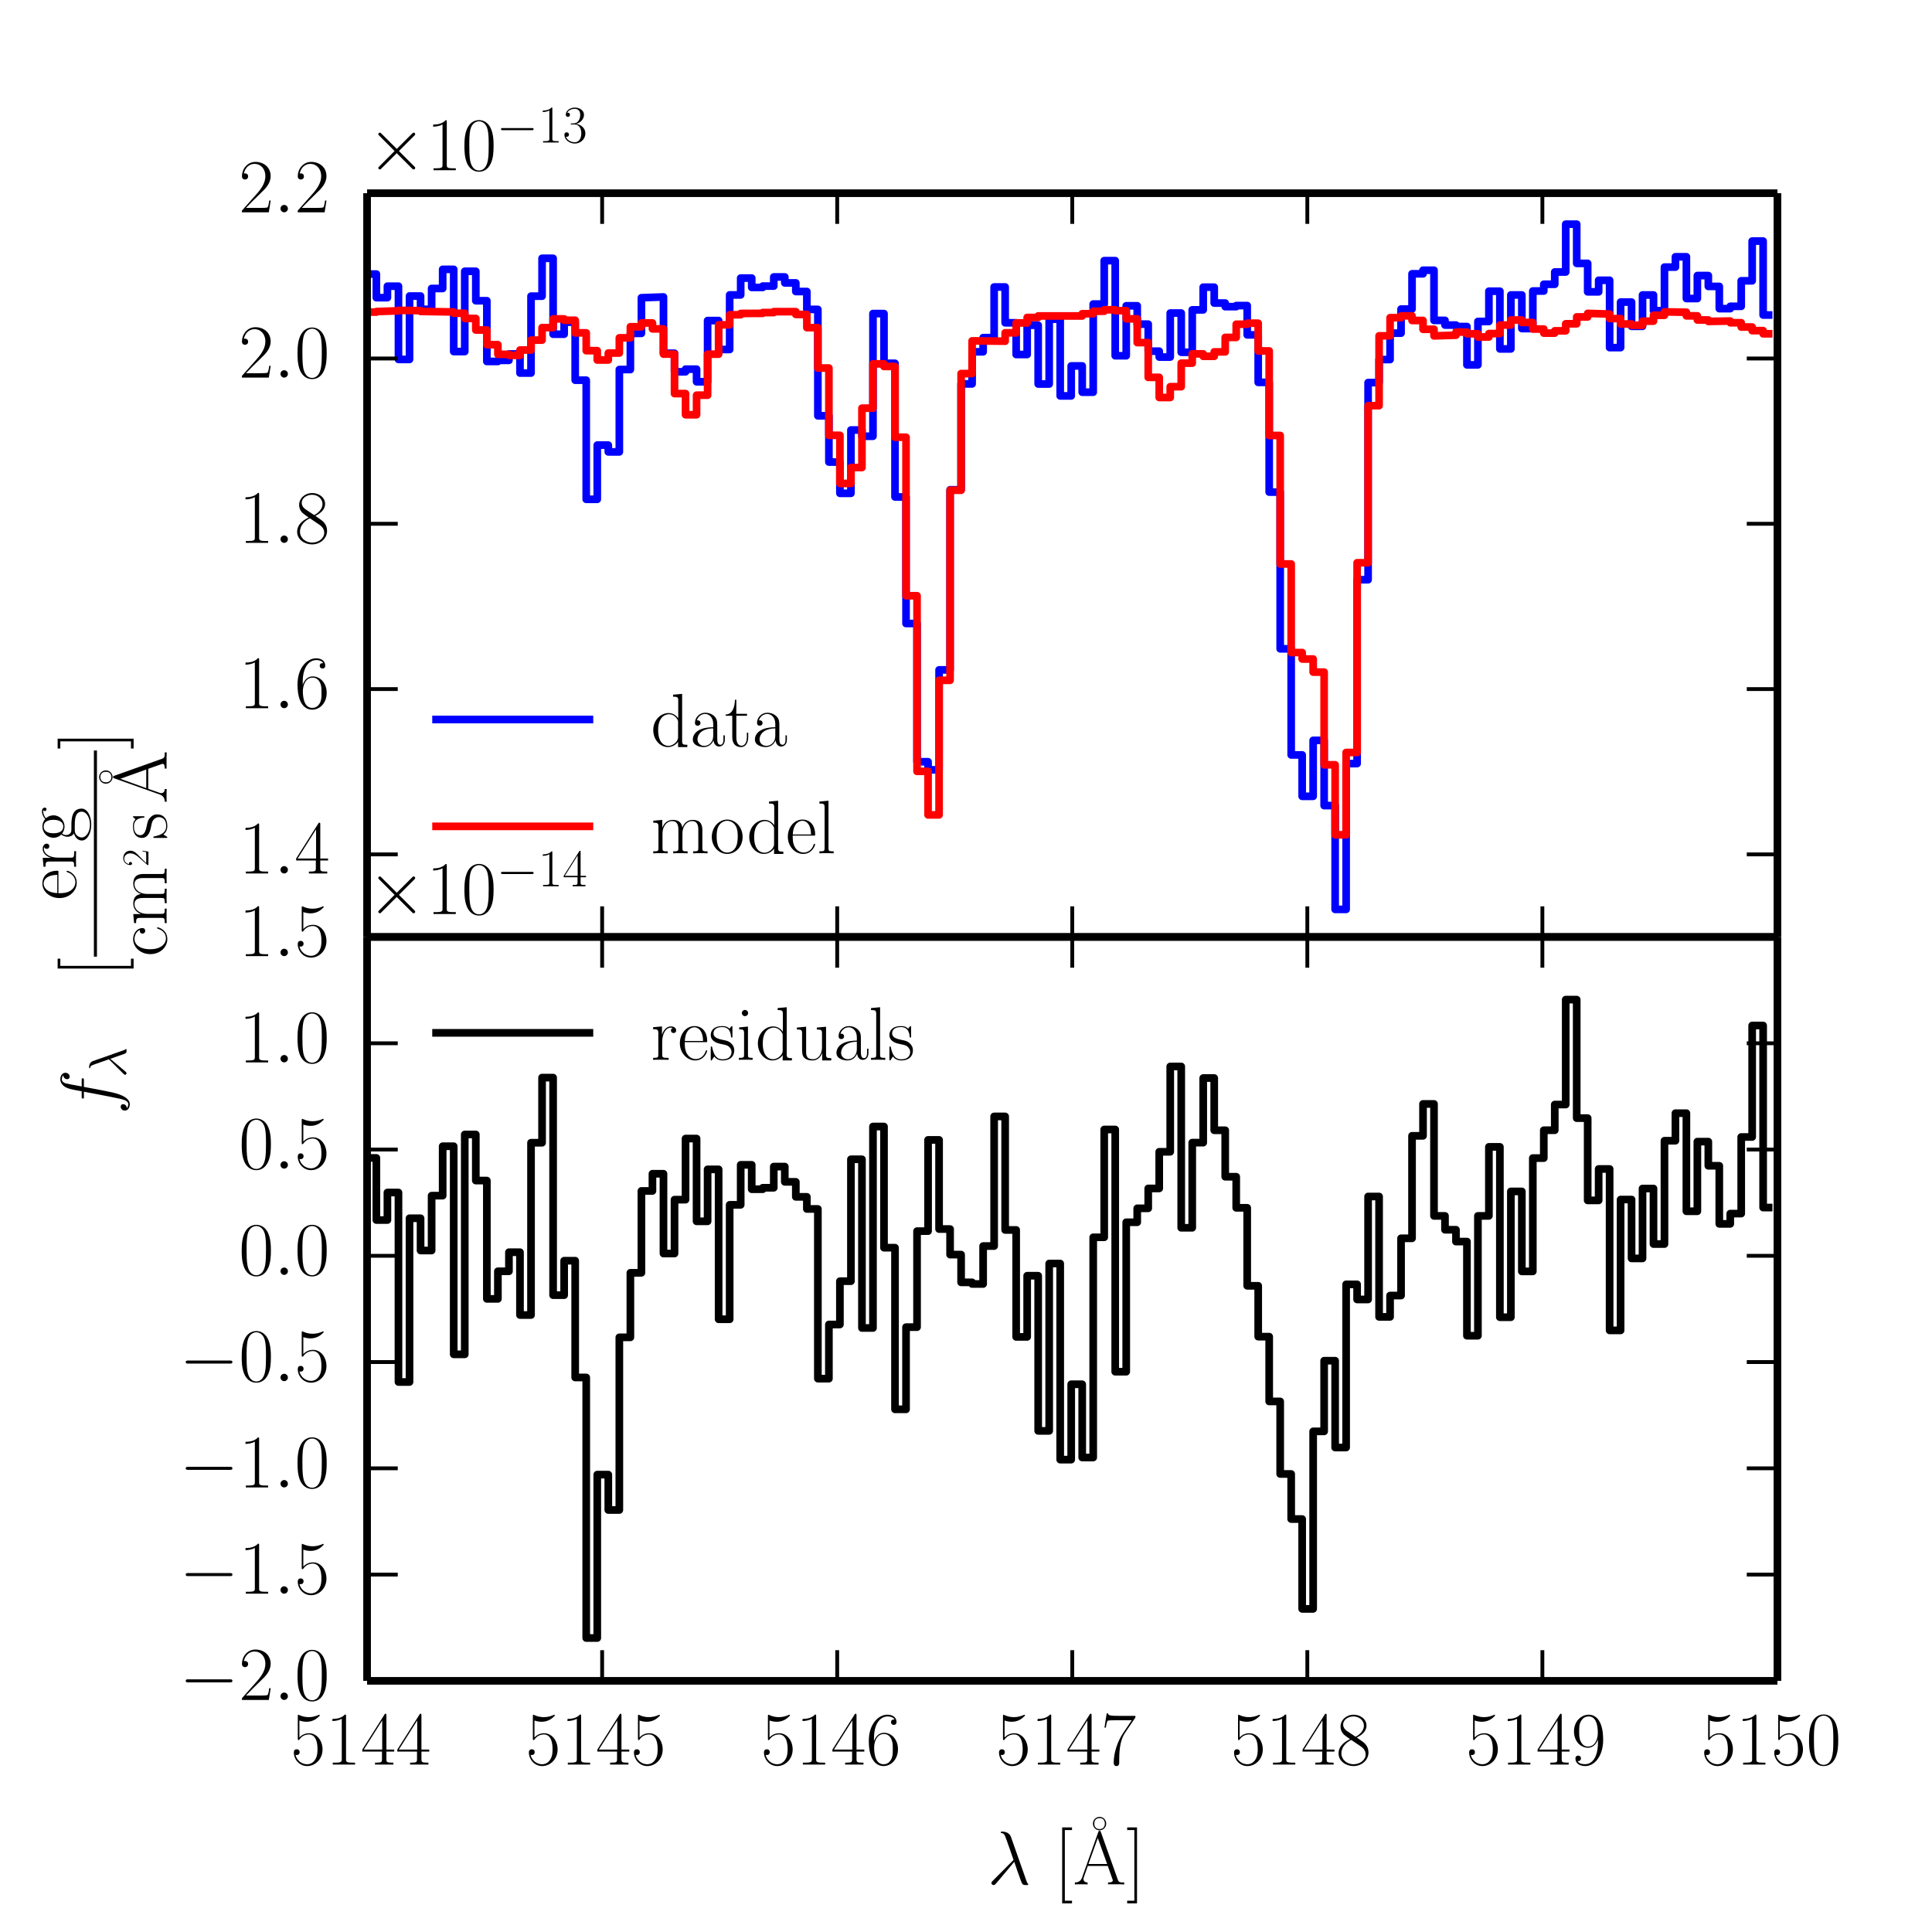 <?xml version="1.0" encoding="utf-8" standalone="no"?>
<!DOCTYPE svg PUBLIC "-//W3C//DTD SVG 1.1//EN"
  "http://www.w3.org/Graphics/SVG/1.1/DTD/svg11.dtd">
<!-- Created with matplotlib (http://matplotlib.org/) -->
<svg height="252pt" version="1.1" viewBox="0 0 252 252" width="252pt" xmlns="http://www.w3.org/2000/svg" xmlns:xlink="http://www.w3.org/1999/xlink">
 <defs>
  <style type="text/css">
*{stroke-linecap:butt;stroke-linejoin:round;}
  </style>
 </defs>
 <g id="figure_1">
  <g id="patch_1">
   <path d="
M0 252
L252 252
L252 0
L0 0
z
" style="fill:#ffffff;"/>
  </g>
  <g id="axes_1">
   <g id="patch_2">
    <path d="
M47.88 122.22
L231.84 122.22
L231.84 25.2
L47.88 25.2
z
" style="fill:#ffffff;"/>
   </g>
   <g id="line2d_1">
    <path clip-path="url(#p26eec363fc)" d="
M48.371 35.745
L49.092 35.745
L49.092 38.825
L50.533 38.825
L50.533 37.329
L51.975 37.329
L51.975 46.88
L53.416 46.88
L53.416 38.614
L54.857 38.614
L54.857 40.351
L56.298 40.351
L56.298 37.627
L57.739 37.627
L57.739 35.132
L59.18 35.132
L59.18 45.855
L60.621 45.855
L60.621 35.385
L62.062 35.385
L62.062 39.227
L63.503 39.227
L63.503 47.146
L64.943 47.146
L64.943 47.002
L66.384 47.002
L66.384 46.168
L67.824 46.168
L67.824 48.66
L69.264 48.66
L69.264 38.63
L70.705 38.63
L70.705 33.693
L72.145 33.693
L72.145 43.592
L73.585 43.592
L73.585 42.02
L75.025 42.02
L75.025 49.589
L76.465 49.589
L76.465 65.128
L77.904 65.128
L77.904 58.057
L79.344 58.057
L79.344 58.943
L80.783 58.943
L80.783 48.201
L82.223 48.201
L82.223 43.483
L83.662 43.483
L83.662 38.836
L86.541 38.733
L86.541 46.072
L87.98 46.072
L87.98 48.493
L89.419 48.493
L89.419 48.151
L90.858 48.151
L90.858 49.796
L92.296 49.796
L92.296 41.813
L93.735 41.813
L93.735 45.587
L95.174 45.587
L95.174 38.467
L96.612 38.467
L96.612 36.27
L98.05 36.27
L98.05 37.491
L99.489 37.491
L99.489 37.316
L100.927 37.316
L100.927 36.125
L102.365 36.125
L102.365 36.901
L103.803 36.901
L103.803 38.023
L105.241 38.023
L105.241 40.358
L106.679 40.358
L106.679 54.236
L108.117 54.236
L108.117 60.266
L109.554 60.266
L109.554 64.345
L110.992 64.345
L110.992 56.088
L112.429 56.088
L112.429 56.901
L113.866 56.901
L113.866 40.903
L115.304 40.903
L115.304 47.388
L116.741 47.388
L116.741 64.818
L118.178 64.818
L118.178 81.326
L119.615 81.326
L119.615 99.36
L121.052 99.36
L121.052 100.411
L122.489 100.411
L122.489 87.378
L123.925 87.378
L123.925 63.881
L125.362 63.881
L125.362 50.075
L126.798 50.075
L126.798 45.888
L128.235 45.888
L128.235 44.042
L129.671 44.042
L129.671 37.433
L131.107 37.433
L131.107 42.102
L132.543 42.102
L132.543 46.239
L133.979 46.239
L133.979 42.422
L135.415 42.422
L135.415 50.088
L136.851 50.088
L136.851 41.629
L138.287 41.629
L138.287 51.639
L139.722 51.639
L139.722 47.729
L141.158 47.729
L141.158 51.156
L142.593 51.156
L142.593 39.658
L144.029 39.658
L144.029 33.998
L145.464 33.998
L145.464 46.402
L146.899 46.402
L146.899 39.886
L148.334 39.886
L148.334 42.279
L149.769 42.279
L149.769 45.806
L151.204 45.806
L151.204 46.572
L152.639 46.572
L152.639 40.833
L154.073 40.833
L154.073 45.948
L155.508 45.948
L155.508 40.419
L156.942 40.419
L156.942 37.458
L158.377 37.458
L158.377 39.529
L159.811 39.529
L159.811 39.998
L161.245 39.998
L161.245 39.858
L162.679 39.858
L162.679 43.68
L164.113 43.68
L164.113 49.875
L165.547 49.875
L165.547 64.185
L166.981 64.185
L166.981 84.626
L168.415 84.626
L168.415 98.468
L169.848 98.468
L169.848 103.866
L171.282 103.866
L171.282 96.57
L172.715 96.57
L172.715 105.078
L174.149 105.078
L174.149 118.615
L175.582 118.615
L175.582 99.598
L177.015 99.598
L177.015 75.617
L178.448 75.617
L178.448 49.905
L179.881 49.905
L179.881 46.899
L181.314 46.899
L181.314 43.455
L182.747 43.455
L182.747 40.313
L184.179 40.313
L184.179 35.715
L185.612 35.715
L185.612 35.246
L187.044 35.246
L187.044 41.786
L188.477 41.786
L188.477 42.399
L189.909 42.399
L189.909 42.591
L191.341 42.591
L191.341 47.592
L192.773 47.592
L192.773 41.93
L194.205 41.93
L194.205 37.984
L195.637 37.984
L195.637 45.512
L197.069 45.512
L197.069 38.472
L198.501 38.472
L198.501 42.856
L199.932 42.856
L199.932 37.96
L201.364 37.96
L201.364 37.08
L202.795 37.08
L202.795 35.477
L204.226 35.477
L204.226 29.239
L205.658 29.239
L205.658 34.354
L207.089 34.354
L207.089 38.067
L208.52 38.067
L208.52 36.558
L209.951 36.558
L209.951 45.34
L211.382 45.34
L211.382 39.404
L212.812 39.404
L212.812 42.561
L214.243 42.561
L214.243 38.475
L215.674 38.475
L215.674 40.527
L217.104 40.527
L217.104 34.839
L218.534 34.839
L218.534 33.493
L219.965 33.493
L219.965 38.939
L221.395 38.939
L221.395 35.944
L222.825 35.944
L222.825 37.357
L224.255 37.357
L224.255 40.256
L225.685 40.256
L225.685 39.955
L227.115 39.955
L227.115 36.628
L228.544 36.628
L228.544 31.446
L229.974 31.446
L229.974 41.09
L230.689 41.09
L230.689 41.09" style="fill:none;stroke:#0000ff;stroke-linecap:square;"/>
   </g>
   <g id="line2d_2">
    <path clip-path="url(#p26eec363fc)" d="
M48.371 40.709
L49.092 40.709
L49.092 40.709
L49.092 40.709
L49.092 40.639
L51.975 40.539
L51.975 40.479
L54.857 40.519
L54.857 40.619
L59.18 40.69
L59.18 40.857
L60.621 40.857
L60.621 41.54
L62.062 41.54
L62.062 43.043
L63.503 43.043
L63.503 44.961
L64.943 44.961
L64.943 46.217
L66.384 46.217
L66.384 46.35
L67.824 46.35
L67.824 45.656
L69.264 45.656
L69.264 44.364
L70.705 44.364
L70.705 42.732
L72.145 42.732
L72.145 41.595
L73.585 41.595
L73.585 41.771
L75.025 41.771
L75.025 43.417
L76.465 43.417
L76.465 45.74
L77.904 45.74
L77.904 46.958
L79.344 46.958
L79.344 46.049
L80.783 46.049
L80.783 44.065
L82.223 44.065
L82.223 42.621
L83.662 42.621
L83.662 42.127
L85.102 42.127
L85.102 42.896
L86.541 42.896
L86.541 46.187
L87.98 46.187
L87.98 51.34
L89.419 51.34
L89.419 54.097
L90.858 54.097
L90.858 51.546
L92.296 51.546
L92.296 46.197
L93.735 46.197
L93.735 42.367
L95.174 42.367
L95.174 41.053
L96.612 41.053
L96.612 40.885
L99.489 40.869
L99.489 40.768
L100.927 40.768
L100.927 40.65
L103.803 40.652
L103.803 41.013
L105.241 41.013
L105.241 42.734
L106.679 42.734
L106.679 48.005
L108.117 48.005
L108.117 56.782
L109.554 56.782
L109.554 63.057
L110.992 63.057
L110.992 60.983
L112.429 60.983
L112.429 53.24
L113.866 53.24
L113.866 47.46
L115.304 47.46
L115.304 47.799
L116.741 47.799
L116.741 57.031
L118.178 57.031
L118.178 77.707
L119.615 77.707
L119.615 100.612
L121.052 100.612
L121.052 106.29
L122.489 106.29
L122.489 88.734
L123.925 88.734
L123.925 63.942
L125.362 63.942
L125.362 48.729
L126.798 48.729
L126.798 44.459
L131.107 44.503
L131.107 43.413
L132.543 43.413
L132.543 42.126
L133.979 42.126
L133.979 41.41
L135.415 41.41
L135.415 41.208
L141.158 41.212
L141.158 40.924
L142.593 40.924
L142.593 40.596
L144.029 40.596
L144.029 40.405
L145.464 40.405
L145.464 40.522
L146.899 40.522
L146.899 41.587
L148.334 41.587
L148.334 44.688
L149.769 44.688
L149.769 49.223
L151.204 49.223
L151.204 51.847
L152.639 51.847
L152.639 50.437
L154.073 50.437
L154.073 47.369
L155.508 47.369
L155.508 46.159
L156.942 46.159
L156.942 46.474
L158.377 46.474
L158.377 45.897
L159.811 45.897
L159.811 44.009
L161.245 44.009
L161.245 42.292
L162.679 42.292
L162.679 42.158
L164.113 42.158
L164.113 45.774
L165.547 45.774
L165.547 56.798
L166.981 56.798
L166.981 73.559
L168.415 73.559
L168.415 85.115
L169.848 85.115
L169.848 85.957
L171.282 85.957
L171.282 87.664
L172.715 87.664
L172.715 99.757
L174.149 99.757
L174.149 108.89
L175.582 108.89
L175.582 98.15
L177.015 98.15
L177.015 73.403
L178.448 73.403
L178.448 52.913
L179.881 52.913
L179.881 43.801
L181.314 43.801
L181.314 41.439
L182.747 41.439
L182.747 41.2
L184.179 41.2
L184.179 41.801
L185.612 41.801
L185.612 42.95
L187.044 42.95
L187.044 43.811
L189.909 43.721
L189.909 43.312
L191.341 43.312
L191.341 43.538
L192.773 43.538
L192.773 43.954
L194.205 43.954
L194.205 43.51
L195.637 43.51
L195.637 42.397
L197.069 42.397
L197.069 41.738
L198.501 41.738
L198.501 42.065
L199.932 42.065
L199.932 42.916
L201.364 42.916
L201.364 43.449
L202.795 43.449
L202.795 43.15
L204.226 43.15
L204.226 42.234
L205.658 42.234
L205.658 41.337
L207.089 41.337
L207.089 40.877
L209.951 40.962
L209.951 41.556
L211.382 41.556
L211.382 42.258
L212.812 42.258
L212.812 42.429
L214.243 42.429
L214.243 41.888
L215.674 41.888
L215.674 41.123
L217.104 41.123
L217.104 40.676
L219.965 40.727
L219.965 41.199
L221.395 41.199
L221.395 41.735
L222.825 41.735
L222.825 41.923
L225.685 41.875
L225.685 42.096
L227.115 42.096
L227.115 42.654
L228.544 42.654
L228.544 43.127
L229.974 43.127
L229.974 43.537
L230.689 43.537
L230.689 43.537" style="fill:none;stroke:#ff0000;stroke-linecap:square;"/>
   </g>
   <g id="matplotlib.axis_1">
    <g id="xtick_1">
     <g id="line2d_3">
      <defs>
       <path d="
M0 0
L0 -4" id="mc7db9fdffb" style="stroke:#000000;stroke-width:0.5;"/>
      </defs>
      <g>
       <use style="stroke:#000000;stroke-width:0.5;" x="47.88" xlink:href="#mc7db9fdffb" y="122.22"/>
      </g>
     </g>
     <g id="line2d_4">
      <defs>
       <path d="
M0 0
L0 4" id="m5a7d422ac3" style="stroke:#000000;stroke-width:0.5;"/>
      </defs>
      <g>
       <use style="stroke:#000000;stroke-width:0.5;" x="47.88" xlink:href="#m5a7d422ac3" y="25.2"/>
      </g>
     </g>
    </g>
    <g id="xtick_2">
     <g id="line2d_5">
      <g>
       <use style="stroke:#000000;stroke-width:0.5;" x="78.54" xlink:href="#mc7db9fdffb" y="122.22"/>
      </g>
     </g>
     <g id="line2d_6">
      <g>
       <use style="stroke:#000000;stroke-width:0.5;" x="78.54" xlink:href="#m5a7d422ac3" y="25.2"/>
      </g>
     </g>
    </g>
    <g id="xtick_3">
     <g id="line2d_7">
      <g>
       <use style="stroke:#000000;stroke-width:0.5;" x="109.2" xlink:href="#mc7db9fdffb" y="122.22"/>
      </g>
     </g>
     <g id="line2d_8">
      <g>
       <use style="stroke:#000000;stroke-width:0.5;" x="109.2" xlink:href="#m5a7d422ac3" y="25.2"/>
      </g>
     </g>
    </g>
    <g id="xtick_4">
     <g id="line2d_9">
      <g>
       <use style="stroke:#000000;stroke-width:0.5;" x="139.86" xlink:href="#mc7db9fdffb" y="122.22"/>
      </g>
     </g>
     <g id="line2d_10">
      <g>
       <use style="stroke:#000000;stroke-width:0.5;" x="139.86" xlink:href="#m5a7d422ac3" y="25.2"/>
      </g>
     </g>
    </g>
    <g id="xtick_5">
     <g id="line2d_11">
      <g>
       <use style="stroke:#000000;stroke-width:0.5;" x="170.52" xlink:href="#mc7db9fdffb" y="122.22"/>
      </g>
     </g>
     <g id="line2d_12">
      <g>
       <use style="stroke:#000000;stroke-width:0.5;" x="170.52" xlink:href="#m5a7d422ac3" y="25.2"/>
      </g>
     </g>
    </g>
    <g id="xtick_6">
     <g id="line2d_13">
      <g>
       <use style="stroke:#000000;stroke-width:0.5;" x="201.18" xlink:href="#mc7db9fdffb" y="122.22"/>
      </g>
     </g>
     <g id="line2d_14">
      <g>
       <use style="stroke:#000000;stroke-width:0.5;" x="201.18" xlink:href="#m5a7d422ac3" y="25.2"/>
      </g>
     </g>
    </g>
    <g id="xtick_7">
     <g id="line2d_15">
      <g>
       <use style="stroke:#000000;stroke-width:0.5;" x="231.84" xlink:href="#mc7db9fdffb" y="122.22"/>
      </g>
     </g>
     <g id="line2d_16">
      <g>
       <use style="stroke:#000000;stroke-width:0.5;" x="231.84" xlink:href="#m5a7d422ac3" y="25.2"/>
      </g>
     </g>
    </g>
   </g>
   <g id="matplotlib.axis_2">
    <g id="ytick_1">
     <g id="line2d_17">
      <defs>
       <path d="
M0 0
L4 0" id="md7965d1ba0" style="stroke:#000000;stroke-width:0.5;"/>
      </defs>
      <g>
       <use style="stroke:#000000;stroke-width:0.5;" x="47.88" xlink:href="#md7965d1ba0" y="111.44"/>
      </g>
     </g>
     <g id="line2d_18">
      <defs>
       <path d="
M0 0
L-4 0" id="md9a1c1a7cd" style="stroke:#000000;stroke-width:0.5;"/>
      </defs>
      <g>
       <use style="stroke:#000000;stroke-width:0.5;" x="231.84" xlink:href="#md9a1c1a7cd" y="111.44"/>
      </g>
     </g>
     <g id="text_1">
      <!-- $1.4$ -->
      <defs>
       <path d="
M33.594 64.328
C33.594 66.406 33.5 66.5 31.703 66.5
L2 19.594
L2 17
L27.797 17
L27.797 7.141
C27.797 3.5 27.594 2.5 20.594 2.5
L18.703 2.5
L18.703 0
C21.906 0 27.297 0 30.703 0
C34.094 0 39.5 0 42.703 0
L42.703 2.5
L40.797 2.5
C33.797 2.5 33.594 3.5 33.594 7.141
L33.594 17
L43.797 17
L43.797 19.594
L33.594 19.594
z

M28.094 57.766
L28.094 19.594
L4 19.594
z
" id="CMR17-52"/>
       <path d="
M18.406 4.797
C18.406 7.688 16 9.672 13.594 9.672
C10.703 9.672 8.703 7.281 8.703 4.891
C8.703 2 11.094 0 13.5 0
C16.406 0 18.406 2.391 18.406 4.797" id="CMMI12-58"/>
       <path d="
M26.594 63.312
C26.594 65.406 26.5 65.5 25.094 65.5
C21.203 61.188 15.297 59.797 9.703 59.797
C9.406 59.797 8.906 59.797 8.797 59.609
C8.703 59.391 8.703 59.172 8.703 57
C11.797 57 17 57.594 21 59.984
L21 7.203
C21 3.688 20.797 2.5 12.203 2.5
L9.203 2.5
L9.203 0
C14 0 19 0 23.797 0
C28.594 0 33.594 0 38.406 0
L38.406 2.5
L35.406 2.5
C26.797 2.5 26.594 3.594 26.594 7.156
z
" id="CMR17-49"/>
      </defs>
      <g transform="translate(31.15 113.931)scale(0.1 -0.1)">
       <use transform="scale(0.996)" xlink:href="#CMR17-49"/>
       <use transform="translate(45.69 0.0)scale(0.996)" xlink:href="#CMMI12-58"/>
       <use transform="translate(72.788 0.0)scale(0.996)" xlink:href="#CMR17-52"/>
      </g>
     </g>
    </g>
    <g id="ytick_2">
     <g id="line2d_19">
      <g>
       <use style="stroke:#000000;stroke-width:0.5;" x="47.88" xlink:href="#md7965d1ba0" y="89.88"/>
      </g>
     </g>
     <g id="line2d_20">
      <g>
       <use style="stroke:#000000;stroke-width:0.5;" x="231.84" xlink:href="#md9a1c1a7cd" y="89.88"/>
      </g>
     </g>
     <g id="text_2">
      <!-- $1.6$ -->
      <defs>
       <path d="
M10.594 34
C10.594 57.656 21.797 63 28.297 63
C30.406 63 35.5 62.641 37.5 59
C35.906 59 32.906 59 32.906 55.516
C32.906 52.828 35.094 51.922 36.5 51.922
C37.406 51.922 40.094 52.312 40.094 55.625
C40.094 61.781 35.094 65.297 28.203 65.297
C16.297 65.297 3.797 52.969 3.797 31
C3.797 3.953 15.094 -2 23.094 -2
C32.797 -2 42 6.672 42 20.047
C42 32.516 33.906 41.594 23.703 41.594
C17.594 41.594 13.094 37.609 10.594 30.625
z

M23.094 0.391
C10.797 0.391 10.797 18.75 10.797 22.438
C10.797 29.625 14.203 40 23.5 40
C25.203 40 30.094 40 33.406 33.125
C35.203 29.219 35.203 25.141 35.203 20.141
C35.203 14.75 35.203 10.781 33.094 6.781
C30.906 2.672 27.703 0.391 23.094 0.391" id="CMR17-54"/>
      </defs>
      <g transform="translate(31.15 92.371)scale(0.1 -0.1)">
       <use transform="scale(0.996)" xlink:href="#CMR17-49"/>
       <use transform="translate(45.69 0.0)scale(0.996)" xlink:href="#CMMI12-58"/>
       <use transform="translate(72.788 0.0)scale(0.996)" xlink:href="#CMR17-54"/>
      </g>
     </g>
    </g>
    <g id="ytick_3">
     <g id="line2d_21">
      <g>
       <use style="stroke:#000000;stroke-width:0.5;" x="47.88" xlink:href="#md7965d1ba0" y="68.32"/>
      </g>
     </g>
     <g id="line2d_22">
      <g>
       <use style="stroke:#000000;stroke-width:0.5;" x="231.84" xlink:href="#md9a1c1a7cd" y="68.32"/>
      </g>
     </g>
     <g id="text_3">
      <!-- $1.8$ -->
      <defs>
       <path d="
M27.203 35.375
C33.5 38.562 39.906 43.328 39.906 50.984
C39.906 60.031 31.094 65.297 23 65.297
C13.906 65.297 5.906 58.734 5.906 49.688
C5.906 47.203 6.5 42.922 10.406 39.141
C11.406 38.156 15.594 35.172 18.297 33.281
C13.797 30.984 3.297 25.531 3.297 14.594
C3.297 4.359 13.094 -2 22.797 -2
C33.5 -2 42.5 5.656 42.5 15.797
C42.5 24.844 36.406 29.031 32.406 31.703
z

M14.094 44.125
C13.297 44.625 9.297 47.703 9.297 52.375
C9.297 58.438 15.594 63 22.797 63
C30.703 63 36.5 57.453 36.5 50.984
C36.5 41.734 26.094 36.469 25.594 36.469
C25.5 36.469 25.406 36.469 24.594 37.078
z

M32.5 23.734
C34 22.641 38.797 19.375 38.797 13.297
C38.797 5.953 31.406 0.391 23 0.391
C13.906 0.391 7 6.844 7 14.688
C7 22.547 13.094 29.094 20 32.188
z
" id="CMR17-56"/>
      </defs>
      <g transform="translate(31.15 70.811)scale(0.1 -0.1)">
       <use transform="scale(0.996)" xlink:href="#CMR17-49"/>
       <use transform="translate(45.69 0.0)scale(0.996)" xlink:href="#CMMI12-58"/>
       <use transform="translate(72.788 0.0)scale(0.996)" xlink:href="#CMR17-56"/>
      </g>
     </g>
    </g>
    <g id="ytick_4">
     <g id="line2d_23">
      <g>
       <use style="stroke:#000000;stroke-width:0.5;" x="47.88" xlink:href="#md7965d1ba0" y="46.76"/>
      </g>
     </g>
     <g id="line2d_24">
      <g>
       <use style="stroke:#000000;stroke-width:0.5;" x="231.84" xlink:href="#md9a1c1a7cd" y="46.76"/>
      </g>
     </g>
     <g id="text_4">
      <!-- $2.0$ -->
      <defs>
       <path d="
M42 31.641
C42 37.75 41.906 48.125 37.703 56.109
C34 63.109 28.094 65.594 22.906 65.594
C18.094 65.594 12 63.406 8.203 56.203
C4.203 48.719 3.797 39.438 3.797 31.641
C3.797 25.953 3.906 17.281 7 9.672
C11.297 -0.609 19 -2 22.906 -2
C27.5 -2 34.5 -0.109 38.594 9.375
C41.594 16.281 42 24.359 42 31.641
M22.906 -0.406
C16.5 -0.406 12.703 5.078 11.297 12.688
C10.203 18.562 10.203 27.156 10.203 32.75
C10.203 40.438 10.203 46.828 11.5 52.922
C13.406 61.391 19 64 22.906 64
C27 64 32.297 61.297 34.203 53.125
C35.5 47.438 35.594 40.734 35.594 32.75
C35.594 26.25 35.594 18.266 34.406 12.375
C32.297 1.484 26.406 -0.406 22.906 -0.406" id="CMR17-48"/>
       <path d="
M41.703 15.453
L39.906 15.453
C38.906 8.375 38.094 7.172 37.703 6.562
C37.203 5.766 30 5.766 28.594 5.766
L9.406 5.766
C13 9.672 20 16.75 28.5 24.953
C34.594 30.734 41.703 37.531 41.703 47.422
C41.703 59.219 32.297 66 21.797 66
C10.797 66 4.094 56.312 4.094 47.344
C4.094 43.438 7 42.938 8.203 42.938
C9.203 42.938 12.203 43.547 12.203 47.031
C12.203 50.109 9.594 51 8.203 51
C7.594 51 7 50.906 6.594 50.703
C8.5 59.219 14.297 63.406 20.406 63.406
C29.094 63.406 34.797 56.516 34.797 47.422
C34.797 38.734 29.703 31.25 24 24.75
L4.094 2.281
L4.094 0
L39.297 0
z
" id="CMR17-50"/>
      </defs>
      <g transform="translate(31.15 49.251)scale(0.1 -0.1)">
       <use transform="scale(0.996)" xlink:href="#CMR17-50"/>
       <use transform="translate(45.69 0.0)scale(0.996)" xlink:href="#CMMI12-58"/>
       <use transform="translate(72.788 0.0)scale(0.996)" xlink:href="#CMR17-48"/>
      </g>
     </g>
    </g>
    <g id="ytick_5">
     <g id="line2d_25">
      <g>
       <use style="stroke:#000000;stroke-width:0.5;" x="47.88" xlink:href="#md7965d1ba0" y="25.2"/>
      </g>
     </g>
     <g id="line2d_26">
      <g>
       <use style="stroke:#000000;stroke-width:0.5;" x="231.84" xlink:href="#md9a1c1a7cd" y="25.2"/>
      </g>
     </g>
     <g id="text_5">
      <!-- $2.2$ -->
      <g transform="translate(31.15 27.691)scale(0.1 -0.1)">
       <use transform="scale(0.996)" xlink:href="#CMR17-50"/>
       <use transform="translate(45.69 0.0)scale(0.996)" xlink:href="#CMMI12-58"/>
       <use transform="translate(72.788 0.0)scale(0.996)" xlink:href="#CMR17-50"/>
      </g>
     </g>
    </g>
    <g id="text_6">
     <!-- $\times10^{-13}$ -->
     <defs>
      <path d="
M22.094 33.703
C31 33.703 34.906 25.969 34.906 17.031
C34.906 5 28.5 0.391 22.703 0.391
C17.406 0.391 8.797 3.031 6.094 10.828
C6.594 10.625 7.094 10.625 7.594 10.625
C10 10.625 11.797 12.219 11.797 14.812
C11.797 17.703 9.594 19 7.594 19
C5.906 19 3.297 18.203 3.297 14.469
C3.297 5.234 12.297 -2 22.906 -2
C34 -2 42.5 6.719 42.5 16.953
C42.5 26.672 34.5 33.688 25 34.797
C32.594 36.375 39.906 43.062 39.906 52.016
C39.906 59.688 32 65.297 23 65.297
C13.906 65.297 5.906 59.828 5.906 52.016
C5.906 48.594 8.5 48 9.797 48
C11.906 48 13.703 49.297 13.703 51.891
C13.703 54.469 11.906 55.766 9.797 55.766
C9.406 55.766 8.906 55.766 8.5 55.562
C11.406 61.859 19.297 63 22.797 63
C26.297 63 32.906 61.328 32.906 51.875
C32.906 49.109 32.5 44.188 29.094 39.844
C26.094 36 22.703 36 19.406 35.594
C18.906 35.594 16.594 35.594 16.203 35.594
C15.5 35.484 15.094 35.391 15.094 34.594
C15.094 33.812 15.203 33.703 17.203 33.703
z
" id="CMR17-51"/>
      <path d="
M65.906 23
C67.594 23 69.406 23 69.406 25
C69.406 27 67.594 27 65.906 27
L11.797 27
C10.094 27 8.297 27 8.297 25
C8.297 23 10.094 23 11.797 23
z
" id="CMSY10-0"/>
      <path d="
M38.906 27.891
L18.906 47.797
C17.703 49 17.5 49.188 16.703 49.188
C15.703 49.188 14.703 48.297 14.703 47.188
C14.703 46.5 14.906 46.297 16 45.188
L36 25.094
L16 5
C14.906 3.891 14.703 3.688 14.703 3
C14.703 1.891 15.703 1 16.703 1
C17.5 1 17.703 1.188 18.906 2.391
L38.797 22.297
L59.5 1.594
C59.703 1.5 60.406 1 61 1
C62.203 1 63 1.891 63 3
C63 3.188 63 3.594 62.703 4.094
C62.594 4.297 46.703 20 41.703 25.094
L60 43.391
C60.5 44 62 45.297 62.5 45.891
C62.594 46.094 63 46.5 63 47.188
C63 48.297 62.203 49.188 61 49.188
C60.203 49.188 59.797 48.797 58.703 47.688
z
" id="CMSY10-2"/>
     </defs>
     <g transform="translate(47.88 22.2)scale(0.1 -0.1)">
      <use transform="scale(0.996)" xlink:href="#CMSY10-2"/>
      <use transform="translate(77.487 0.0)scale(0.996)" xlink:href="#CMR17-49"/>
      <use transform="translate(123.178 0.0)scale(0.996)" xlink:href="#CMR17-48"/>
      <use transform="translate(168.868 36.154)scale(0.697)" xlink:href="#CMSY10-0"/>
      <use transform="translate(223.109 36.154)scale(0.697)" xlink:href="#CMR17-49"/>
      <use transform="translate(255.093 36.154)scale(0.697)" xlink:href="#CMR17-51"/>
     </g>
    </g>
   </g>
   <g id="patch_3">
    <path d="
M47.88 25.2
L231.84 25.2" style="fill:none;stroke:#000000;"/>
   </g>
   <g id="patch_4">
    <path d="
M231.84 122.22
L231.84 25.2" style="fill:none;stroke:#000000;"/>
   </g>
   <g id="patch_5">
    <path d="
M47.88 122.22
L47.88 25.2" style="fill:none;stroke:#000000;"/>
   </g>
   <g id="patch_6">
    <path d="
M47.88 122.22
L231.84 122.22" style="fill:none;stroke:#000000;"/>
   </g>
   <g id="legend_1">
    <g id="line2d_27">
     <path d="
M56.88 93.846
L76.88 93.846" style="fill:none;stroke:#0000ff;stroke-linecap:square;"/>
    </g>
    <g id="line2d_28"/>
    <g id="text_7">
     <!-- data -->
     <defs>
      <path d="
M36 25.828
C36 32.375 36 35.844 31.797 39.734
C28.094 43 23.797 44 20.406 44
C12.5 44 6.797 37.609 6.797 30.797
C6.797 27 9.797 27 10.406 27
C11.703 27 14 27.781 14 30.531
C14 33 12.094 34.078 10.406 34.078
C10 34.078 9.5 33.969 9.203 33.875
C11.297 40.5 16.703 42.406 20.203 42.406
C25.203 42.406 30.703 37.953 30.703 29.453
L30.703 25
C24.797 25 17.703 24.203 12.094 21.203
C5.797 17.703 4 12.703 4 8.906
C4 1.203 13 -1 18.297 -1
C23.797 -1 28.906 2.172 31.094 7.984
C31.297 3.641 34.094 -0.281 38.5 -0.281
C40.594 -0.281 45.906 1.094 45.906 8.859
L45.906 14.375
L44.094 14.375
L44.094 8.781
C44.094 2.781 41.406 2 40.094 2
C36 2 36 7.156 36 11.531
z

M30.703 13.594
C30.703 4.953 24.5 0.594 19 0.594
C14 0.594 10.094 4.297 10.094 8.906
C10.094 11.891 11.406 17.188 17.203 20.391
C22 23.094 27.5 23.5 30.703 23.5
z
" id="CMR17-97"/>
      <path d="
M15.094 40
L29.094 40
L29.094 42.578
L15.094 42.578
L15.094 61
L13.297 61
C13.094 50.703 9.594 41.688 1.094 41.688
L1.094 40
L9.797 40
L9.797 12.047
C9.797 10.156 9.797 -1 21.406 -1
C27.297 -1 30.703 4.781 30.703 12.141
L30.703 17.812
L28.906 17.812
L28.906 12.234
C28.906 5.375 26.203 0.797 22 0.797
C19.094 0.797 15.094 2.781 15.094 11.844
z
" id="CMR17-116"/>
      <path d="
M29.203 67.594
L29.203 65
C35.094 65 36 64.406 36 59.688
L36 36.641
C35.594 37.141 31.5 43.594 23.406 43.594
C13.203 43.594 3.297 34.5 3.297 21.312
C3.297 8.203 12.594 -1 22.406 -1
C30.906 -1 35.297 5.266 35.797 5.938
L35.797 -0.984
L47.906 -0.984
L47.906 2
C42 2 41.094 2.594 41.094 7.391
L41.094 68.688
z

M35.797 11.797
C35.797 8.797 34 6.094 31.703 4.094
C28.297 1.094 24.906 0.594 23 0.594
C20.094 0.594 9.703 2.094 9.703 21.188
C9.703 40.812 21.297 42 23.906 42
C28.5 42 32.203 39.406 34.5 35.797
C35.797 33.703 35.797 33.406 35.797 31.609
z
" id="CMR17-100"/>
     </defs>
     <g transform="translate(84.88 97.346)scale(0.1 -0.1)">
      <use transform="scale(0.996)" xlink:href="#CMR17-100"/>
      <use transform="translate(50.895 0.0)scale(0.996)" xlink:href="#CMR17-97"/>
      <use transform="translate(96.586 0.0)scale(0.996)" xlink:href="#CMR17-116"/>
      <use transform="translate(131.867 0.0)scale(0.996)" xlink:href="#CMR17-97"/>
     </g>
    </g>
    <g id="line2d_29">
     <path d="
M56.88 107.783
L76.88 107.783" style="fill:none;stroke:#ff0000;stroke-linecap:square;"/>
    </g>
    <g id="line2d_30"/>
    <g id="text_8">
     <!-- model -->
     <defs>
      <path d="
M67.594 30.203
C67.594 35.188 66.703 43.594 54.797 43.594
C48 43.594 43.297 39 41.5 33.594
L41.406 33.594
C40.203 41.797 34.297 43.594 28.703 43.594
C20.797 43.594 16.703 37.562 15.203 33.594
L15.094 33.594
L15.094 43.594
L3.297 42.5
L3.297 39.906
C9.203 39.906 10.094 39.297 10.094 34.5
L10.094 6.688
C10.094 2.875 9.703 2.391 3.297 2.391
L3.297 -0.203
C5.703 0 10.094 0 12.703 0
C15.297 0 19.797 0 22.203 -0.203
L22.203 2.391
C15.797 2.391 15.406 2.781 15.406 6.688
L15.406 25.906
C15.406 35.109 21 42 28 42
C35.406 42 36.203 35.406 36.203 30.594
L36.203 6.688
C36.203 2.875 35.797 2.391 29.406 2.391
L29.406 -0.203
C31.797 0 36.203 0 38.797 0
C41.406 0 45.906 0 48.297 -0.203
L48.297 2.391
C41.906 2.391 41.5 2.781 41.5 6.688
L41.5 25.906
C41.5 35.109 47.094 42 54.094 42
C61.5 42 62.297 35.406 62.297 30.594
L62.297 6.688
C62.297 2.875 61.906 2.391 55.5 2.391
L55.5 -0.203
C57.906 0 62.297 0 64.906 0
C67.5 0 72 0 74.406 -0.203
L74.406 2.391
C68 2.391 67.594 2.781 67.594 6.688
z
" id="CMR17-109"/>
      <path d="
M38.094 23
C38.5 23.406 38.5 23.609 38.5 24.625
C38.5 34.969 33.094 44 21.703 44
C11.094 44 2.703 33.891 2.703 21.609
C2.703 8.609 12.203 -1 22.797 -1
C34 -1 38.406 9.469 38.406 11.547
C38.406 12.25 37.797 12.25 37.594 12.25
C36.906 12.25 36.797 12.047 36.406 10.875
C34.203 4.141 28.703 0.797 23.5 0.797
C19.203 0.797 14.906 3.172 12.203 7.5
C9.094 12.547 9.094 18.375 9.094 23
z

M9.203 24.5
C9.906 39.141 17.594 42.406 21.594 42.406
C28.406 42.406 33 35.891 33.094 24.5
z
" id="CMR17-101"/>
      <path d="
M15.297 68.688
L3.406 67.594
L3.406 65
C9.297 65 10.203 64.406 10.203 59.641
L10.203 6.656
C10.203 2.875 9.797 2.391 3.406 2.391
L3.406 -0.203
C5.797 0 10.203 0 12.703 0
C15.297 0 19.703 0 22.094 -0.203
L22.094 2.391
C15.703 2.391 15.297 2.781 15.297 6.656
z
" id="CMR17-108"/>
      <path d="
M43.094 21.188
C43.094 34 33.797 44 22.906 44
C12 44 2.703 34 2.703 21.188
C2.703 8.609 12 -1 22.906 -1
C33.797 -1 43.094 8.609 43.094 21.188
M22.906 0.797
C18.203 0.797 14.203 3.594 11.906 7.5
C9.406 11.984 9.094 17.594 9.094 22
C9.094 26.203 9.297 31.406 11.906 35.906
C13.906 39.203 17.797 42.406 22.906 42.406
C27.406 42.406 31.203 39.906 33.594 36.406
C36.703 31.703 36.703 25.109 36.703 22
C36.703 18.094 36.5 12.109 33.797 7.297
C31 2.703 26.703 0.797 22.906 0.797" id="CMR17-111"/>
     </defs>
     <g transform="translate(84.88 111.283)scale(0.1 -0.1)">
      <use transform="scale(0.996)" xlink:href="#CMR17-109"/>
      <use transform="translate(76.92 0.0)scale(0.996)" xlink:href="#CMR17-111"/>
      <use transform="translate(125.213 0.0)scale(0.996)" xlink:href="#CMR17-100"/>
      <use transform="translate(176.108 0.0)scale(0.996)" xlink:href="#CMR17-101"/>
      <use transform="translate(216.594 0.0)scale(0.996)" xlink:href="#CMR17-108"/>
     </g>
    </g>
   </g>
  </g>
  <g id="axes_2">
   <g id="patch_7">
    <path d="
M47.88 219.24
L231.84 219.24
L231.84 122.22
L47.88 122.22
z
" style="fill:#ffffff;"/>
   </g>
   <g id="line2d_31">
    <path clip-path="url(#paefd87ad59)" d="
M48.371 151.035
L49.092 151.035
L49.092 159.136
L50.533 159.136
L50.533 155.545
L51.975 155.545
L51.975 180.259
L53.416 180.259
L53.416 158.903
L54.857 158.903
L54.857 163.11
L56.298 163.11
L56.298 155.956
L57.739 155.956
L57.739 149.509
L59.18 149.509
L59.18 176.651
L60.621 176.651
L60.621 147.974
L62.062 147.974
L62.062 153.988
L63.503 153.988
L63.503 169.418
L64.943 169.418
L64.943 165.818
L66.384 165.818
L66.384 163.332
L67.824 163.332
L67.824 171.524
L69.264 171.524
L69.264 149.055
L70.705 149.055
L70.705 140.557
L72.145 140.557
L72.145 168.934
L73.585 168.934
L73.585 164.44
L75.025 164.44
L75.025 179.671
L76.465 179.671
L76.465 213.654
L77.904 213.654
L77.904 192.341
L79.344 192.341
L79.344 196.957
L80.783 196.957
L80.783 174.436
L82.223 174.436
L82.223 166.019
L83.662 166.019
L83.662 155.339
L85.102 155.339
L85.102 153.096
L86.541 153.096
L86.541 163.504
L87.98 163.504
L87.98 156.479
L89.419 156.479
L89.419 148.509
L90.858 148.509
L90.858 159.301
L92.296 159.301
L92.296 152.525
L93.735 152.525
L93.735 172.078
L95.174 172.078
L95.174 157.15
L96.612 157.15
L96.612 151.933
L98.05 151.933
L98.05 155.115
L99.489 155.115
L99.489 154.924
L100.927 154.924
L100.927 152.163
L102.365 152.163
L102.365 154.156
L103.803 154.156
L103.803 156.11
L105.241 156.11
L105.241 157.69
L106.679 157.69
L106.679 179.824
L108.117 179.824
L108.117 172.759
L109.554 172.759
L109.554 167.112
L110.992 167.112
L110.992 151.212
L112.429 151.212
L112.429 173.215
L113.866 173.215
L113.866 146.938
L115.304 146.938
L115.304 162.743
L116.741 162.743
L116.741 183.824
L118.178 183.824
L118.178 173.106
L119.615 173.106
L119.615 160.581
L121.052 160.581
L121.052 148.682
L122.489 148.682
L122.489 160.311
L123.925 160.311
L123.925 163.644
L125.362 163.644
L125.362 167.262
L126.798 167.262
L126.798 167.476
L128.235 167.476
L128.235 162.528
L129.671 162.528
L129.671 145.62
L131.107 145.62
L131.107 160.428
L132.543 160.428
L132.543 174.377
L133.979 174.377
L133.979 166.4
L135.415 166.4
L135.415 186.635
L136.851 186.635
L136.851 164.808
L138.287 164.808
L138.287 190.387
L139.722 190.387
L139.722 180.557
L141.158 180.557
L141.158 190.11
L142.593 190.11
L142.593 161.388
L144.029 161.388
L144.029 147.323
L145.464 147.323
L145.464 178.92
L146.899 178.92
L146.899 159.426
L148.334 159.426
L148.334 157.605
L149.769 157.605
L149.769 155.013
L151.204 155.013
L151.204 150.234
L152.639 150.234
L152.639 139.104
L154.073 139.104
L154.073 160.145
L155.508 160.145
L155.508 149.041
L156.942 149.041
L156.942 140.614
L158.377 140.614
L158.377 147.424
L159.811 147.424
L159.811 153.486
L161.245 153.486
L161.245 157.541
L162.679 157.541
L162.679 167.713
L164.113 167.713
L164.113 174.345
L165.547 174.345
L165.547 182.795
L166.981 182.795
L166.981 192.258
L168.415 192.258
L168.415 198.136
L169.848 198.136
L169.848 209.853
L171.282 209.853
L171.282 186.701
L172.715 186.701
L172.715 177.482
L174.149 177.482
L174.149 188.806
L175.582 188.806
L175.582 167.524
L177.015 167.524
L177.015 169.495
L178.448 169.495
L178.448 156.065
L179.881 156.065
L179.881 171.768
L181.314 171.768
L181.314 168.983
L182.747 168.983
L182.747 161.518
L184.179 161.518
L184.179 148.15
L185.612 148.15
L185.612 143.991
L187.044 143.991
L187.044 158.595
L188.477 158.595
L188.477 160.401
L189.909 160.401
L189.909 161.946
L191.341 161.946
L191.341 174.224
L192.773 174.224
L192.773 158.594
L194.205 158.594
L194.205 149.591
L195.637 149.591
L195.637 171.811
L197.069 171.811
L197.069 155.401
L198.501 155.401
L198.501 165.834
L199.932 165.834
L199.932 151.055
L201.364 151.055
L201.364 147.422
L202.795 147.422
L202.795 144.07
L204.226 144.07
L204.226 130.384
L205.658 130.384
L205.658 145.843
L207.089 145.843
L207.089 156.575
L208.52 156.575
L208.52 152.475
L209.951 152.475
L209.951 173.53
L211.382 173.53
L211.382 156.462
L212.812 156.462
L212.812 164.139
L214.243 164.139
L214.243 155.024
L215.674 155.024
L215.674 162.267
L217.104 162.267
L217.104 148.79
L218.534 148.79
L218.534 145.199
L219.965 145.199
L219.965 157.989
L221.395 157.989
L221.395 148.908
L222.825 148.908
L222.825 152.059
L224.255 152.059
L224.255 159.635
L225.685 159.635
L225.685 158.296
L227.115 158.296
L227.115 148.303
L228.544 148.303
L228.544 133.762
L229.974 133.762
L229.974 157.508
L230.689 157.508
L230.689 157.508" style="fill:none;stroke:#000000;stroke-linecap:square;"/>
   </g>
   <g id="matplotlib.axis_3">
    <g id="xtick_8">
     <g id="line2d_32">
      <g>
       <use style="stroke:#000000;stroke-width:0.5;" x="47.88" xlink:href="#mc7db9fdffb" y="219.24"/>
      </g>
     </g>
     <g id="line2d_33">
      <g>
       <use style="stroke:#000000;stroke-width:0.5;" x="47.88" xlink:href="#m5a7d422ac3" y="122.22"/>
      </g>
     </g>
     <g id="text_9">
      <!-- 5144 -->
      <defs>
       <path d="
M11.406 57.688
C12.406 57.281 16.5 56 20.703 56
C30 56 35.094 61.016 38 63.922
C38 64.734 38 65.25 37.406 65.25
C37.297 65.25 37.094 65.25 36.297 64.828
C32.797 63.312 28.703 62.078 23.703 62.078
C20.703 62.078 16.203 62.5 11.297 64.734
C10.203 65.25 10 65.25 9.906 65.25
C9.406 65.25 9.297 65.141 9.297 63.156
L9.297 34.281
C9.297 32.5 9.297 32 10.297 32
C10.797 32 11 32.203 11.5 32.906
C14.703 37.484 19.094 39.406 24.094 39.406
C27.594 39.406 35.094 37.219 35.094 20.141
C35.094 16.953 35.094 11.172 32.094 6.578
C29.594 2.484 25.703 0.391 21.406 0.391
C14.797 0.391 8.094 5 6.297 12.719
C6.703 12.609 7.5 12.422 7.906 12.422
C9.203 12.422 11.703 13.125 11.703 16.219
C11.703 18.906 9.797 20 7.906 20
C5.594 20 4.094 18.594 4.094 15.797
C4.094 7.094 11 -2 21.594 -2
C31.906 -2 41.703 6.875 41.703 19.75
C41.703 31.719 33.906 41 24.203 41
C19.094 41 14.797 39.094 11.406 35.453
z
" id="CMR17-53"/>
      </defs>
      <g transform="translate(37.917 230.158)scale(0.1 -0.1)">
       <use transform="scale(0.996)" xlink:href="#CMR17-53"/>
       <use transform="translate(45.69 0.0)scale(0.996)" xlink:href="#CMR17-49"/>
       <use transform="translate(91.381 0.0)scale(0.996)" xlink:href="#CMR17-52"/>
       <use transform="translate(137.071 0.0)scale(0.996)" xlink:href="#CMR17-52"/>
      </g>
     </g>
    </g>
    <g id="xtick_9">
     <g id="line2d_34">
      <g>
       <use style="stroke:#000000;stroke-width:0.5;" x="78.54" xlink:href="#mc7db9fdffb" y="219.24"/>
      </g>
     </g>
     <g id="line2d_35">
      <g>
       <use style="stroke:#000000;stroke-width:0.5;" x="78.54" xlink:href="#m5a7d422ac3" y="122.22"/>
      </g>
     </g>
     <g id="text_10">
      <!-- 5145 -->
      <g transform="translate(68.577 230.158)scale(0.1 -0.1)">
       <use transform="scale(0.996)" xlink:href="#CMR17-53"/>
       <use transform="translate(45.69 0.0)scale(0.996)" xlink:href="#CMR17-49"/>
       <use transform="translate(91.381 0.0)scale(0.996)" xlink:href="#CMR17-52"/>
       <use transform="translate(137.071 0.0)scale(0.996)" xlink:href="#CMR17-53"/>
      </g>
     </g>
    </g>
    <g id="xtick_10">
     <g id="line2d_36">
      <g>
       <use style="stroke:#000000;stroke-width:0.5;" x="109.2" xlink:href="#mc7db9fdffb" y="219.24"/>
      </g>
     </g>
     <g id="line2d_37">
      <g>
       <use style="stroke:#000000;stroke-width:0.5;" x="109.2" xlink:href="#m5a7d422ac3" y="122.22"/>
      </g>
     </g>
     <g id="text_11">
      <!-- 5146 -->
      <g transform="translate(99.237 230.158)scale(0.1 -0.1)">
       <use transform="scale(0.996)" xlink:href="#CMR17-53"/>
       <use transform="translate(45.69 0.0)scale(0.996)" xlink:href="#CMR17-49"/>
       <use transform="translate(91.381 0.0)scale(0.996)" xlink:href="#CMR17-52"/>
       <use transform="translate(137.071 0.0)scale(0.996)" xlink:href="#CMR17-54"/>
      </g>
     </g>
    </g>
    <g id="xtick_11">
     <g id="line2d_38">
      <g>
       <use style="stroke:#000000;stroke-width:0.5;" x="139.86" xlink:href="#mc7db9fdffb" y="219.24"/>
      </g>
     </g>
     <g id="line2d_39">
      <g>
       <use style="stroke:#000000;stroke-width:0.5;" x="139.86" xlink:href="#m5a7d422ac3" y="122.22"/>
      </g>
     </g>
     <g id="text_12">
      <!-- 5147 -->
      <defs>
       <path d="
M45.094 61.578
L45.094 63.766
L21.594 63.766
C9.906 63.766 9.703 65.078 9.297 67
L7.5 67
L4.594 48.344
L6.406 48.344
C6.703 50.234 7.406 55.312 8.594 57.203
C9.203 58 16.594 58 18.297 58
L40.297 58
L29.203 41.578
C21.797 30.531 16.703 15.609 16.703 2.578
C16.703 1.391 16.703 -2 20.297 -2
C23.906 -2 23.906 1.391 23.906 2.672
L23.906 7.266
C23.906 23.562 26.703 34.312 31.297 41.188
z
" id="CMR17-55"/>
      </defs>
      <g transform="translate(129.897 230.158)scale(0.1 -0.1)">
       <use transform="scale(0.996)" xlink:href="#CMR17-53"/>
       <use transform="translate(45.69 0.0)scale(0.996)" xlink:href="#CMR17-49"/>
       <use transform="translate(91.381 0.0)scale(0.996)" xlink:href="#CMR17-52"/>
       <use transform="translate(137.071 0.0)scale(0.996)" xlink:href="#CMR17-55"/>
      </g>
     </g>
    </g>
    <g id="xtick_12">
     <g id="line2d_40">
      <g>
       <use style="stroke:#000000;stroke-width:0.5;" x="170.52" xlink:href="#mc7db9fdffb" y="219.24"/>
      </g>
     </g>
     <g id="line2d_41">
      <g>
       <use style="stroke:#000000;stroke-width:0.5;" x="170.52" xlink:href="#m5a7d422ac3" y="122.22"/>
      </g>
     </g>
     <g id="text_13">
      <!-- 5148 -->
      <g transform="translate(160.557 230.158)scale(0.1 -0.1)">
       <use transform="scale(0.996)" xlink:href="#CMR17-53"/>
       <use transform="translate(45.69 0.0)scale(0.996)" xlink:href="#CMR17-49"/>
       <use transform="translate(91.381 0.0)scale(0.996)" xlink:href="#CMR17-52"/>
       <use transform="translate(137.071 0.0)scale(0.996)" xlink:href="#CMR17-56"/>
      </g>
     </g>
    </g>
    <g id="xtick_13">
     <g id="line2d_42">
      <g>
       <use style="stroke:#000000;stroke-width:0.5;" x="201.18" xlink:href="#mc7db9fdffb" y="219.24"/>
      </g>
     </g>
     <g id="line2d_43">
      <g>
       <use style="stroke:#000000;stroke-width:0.5;" x="201.18" xlink:href="#m5a7d422ac3" y="122.22"/>
      </g>
     </g>
     <g id="text_14">
      <!-- 5149 -->
      <defs>
       <path d="
M35.203 29.125
C35.203 7.25 26.094 0.484 18.594 0.484
C16.297 0.484 10.703 0.484 8.406 4.594
C11 4.188 12.906 5.578 12.906 8.094
C12.906 10.812 10.703 11.703 9.297 11.703
C8.406 11.703 5.703 11.297 5.703 7.906
C5.703 1.109 11.594 -2 18.797 -2
C30.297 -2 42 10.531 42 32.391
C42 59.641 30.797 65.297 23.203 65.297
C13.297 65.297 3.797 56.688 3.797 43.406
C3.797 31.109 11.906 22 22.094 22
C30.5 22 34.203 29.734 35.203 33
z

M22.297 23.594
C19.594 23.594 15.797 24.094 12.703 30.031
C10.594 33.891 10.594 38.453 10.594 43.297
C10.594 49.156 10.594 53.203 13.406 57.562
C14.797 59.641 17.406 63 23.203 63
C35 63 35 45.078 35 41.125
C35 34.094 31.797 23.594 22.297 23.594" id="CMR17-57"/>
      </defs>
      <g transform="translate(191.217 230.158)scale(0.1 -0.1)">
       <use transform="scale(0.996)" xlink:href="#CMR17-53"/>
       <use transform="translate(45.69 0.0)scale(0.996)" xlink:href="#CMR17-49"/>
       <use transform="translate(91.381 0.0)scale(0.996)" xlink:href="#CMR17-52"/>
       <use transform="translate(137.071 0.0)scale(0.996)" xlink:href="#CMR17-57"/>
      </g>
     </g>
    </g>
    <g id="xtick_14">
     <g id="line2d_44">
      <g>
       <use style="stroke:#000000;stroke-width:0.5;" x="231.84" xlink:href="#mc7db9fdffb" y="219.24"/>
      </g>
     </g>
     <g id="line2d_45">
      <g>
       <use style="stroke:#000000;stroke-width:0.5;" x="231.84" xlink:href="#m5a7d422ac3" y="122.22"/>
      </g>
     </g>
     <g id="text_15">
      <!-- 5150 -->
      <g transform="translate(221.877 230.158)scale(0.1 -0.1)">
       <use transform="scale(0.996)" xlink:href="#CMR17-53"/>
       <use transform="translate(45.69 0.0)scale(0.996)" xlink:href="#CMR17-49"/>
       <use transform="translate(91.381 0.0)scale(0.996)" xlink:href="#CMR17-53"/>
       <use transform="translate(137.071 0.0)scale(0.996)" xlink:href="#CMR17-48"/>
      </g>
     </g>
    </g>
    <g id="text_16">
     <!-- $\lambda$ [\AA] -->
     <defs>
      <path d="
M43.297 61.812
C43.297 66.797 39.297 70.594 34.594 70.594
C29.906 70.594 25.906 66.797 25.906 61.812
C25.906 56.797 29.906 53 34.594 53
C39.297 53 43.297 56.797 43.297 61.812
M34.594 54.594
C30.406 54.594 27.703 57.188 27.703 61.812
C27.703 66.5 30.5 69 34.594 69
C38.797 69 41.5 66.406 41.5 61.812
C41.5 57.094 38.703 54.594 34.594 54.594" id="CMR17-23"/>
      <path d="
M36.297 68.406
C35.797 69.703 35.594 70 34.594 70
C33.594 70 33.406 69.703 32.906 68.406
L11.703 8.844
C9.797 3.484 5.797 2.391 2.297 2.391
L2.297 -0.203
C4.094 0 8.094 0 10 0
C12.5 0 16.5 0 18.906 -0.203
L18.906 2.391
C14.203 2.391 13.5 5.641 13.5 6.859
C13.5 7.766 13.703 8.281 13.906 8.891
L19.203 24
L45.406 24
L51.406 6.906
C51.906 5.703 51.906 5.5 51.906 5.109
C51.906 2.391 47.594 2.391 45.703 2.391
L45.703 0
C48.594 0 53.797 0 56.906 0
C59.5 0 64.5 0 66.906 -0.203
L66.906 2.391
C61.594 2.391 59.797 2.391 58.5 6.047
z

M32.297 60.531
L44.5 26.594
L20.094 26.594
z
" id="CMR17-65"/>
      <path d="
M23.5 -25
L23.5 -21.516
L14.094 -21.516
L14.094 71
L23.5 71
L23.5 74.484
L10.594 74.484
L10.594 -25
z
" id="CMR17-91"/>
      <path d="
M30.906 61.953
C28.406 69 20.5 69 19.203 69
C18.594 69 17.5 69 17.5 68
C17.5 67.219 18.094 67.109 18.594 67.016
C20.094 66.812 21.297 66.609 22.906 63.75
C23.906 61.859 34.203 32.172 34.203 31.969
C34.203 31.875 34.094 31.766 33.297 30.969
L7.297 4.859
C6.094 3.656 5.297 2.859 5.297 1.594
C5.297 0.188 6.5 -1 8.094 -1
C8.5 -1 9.594 -0.797 10.203 -0.203
C11.797 1.281 26.094 18.656 35.203 29.391
C37.797 21.609 41 12.453 44.094 4.078
C44.594 2.594 45.094 1.188 46.5 -0.094
C47.5 -1 47.703 -1 50.5 -1
L52.406 -1
C52.797 -1 53.5 -1 53.5 -0.172
C53.5 0.266 53.406 0.359 53 0.781
C52.094 1.875 51.406 3.656 51 4.844
z
" id="CMMI12-21"/>
      <path d="
M14.297 74.484
L1.406 74.484
L1.406 71
L10.797 71
L10.797 -21.516
L1.406 -21.516
L1.406 -25
L14.297 -25
z
" id="CMR17-93"/>
     </defs>
     <g transform="translate(128.79 245.776)scale(0.1 -0.1)">
      <use transform="scale(0.996)" xlink:href="#CMMI12-21"/>
      <use transform="translate(86.98 0.0)scale(0.996)" xlink:href="#CMR17-91"/>
      <use transform="translate(111.851 17.619)scale(0.996)" xlink:href="#CMR17-23"/>
      <use transform="translate(111.851 0.0)scale(0.996)" xlink:href="#CMR17-65"/>
      <use transform="translate(180.924 0.0)scale(0.996)" xlink:href="#CMR17-93"/>
     </g>
    </g>
   </g>
   <g id="matplotlib.axis_4">
    <g id="ytick_6">
     <g id="line2d_46">
      <g>
       <use style="stroke:#000000;stroke-width:0.5;" x="47.88" xlink:href="#md7965d1ba0" y="219.24"/>
      </g>
     </g>
     <g id="line2d_47">
      <g>
       <use style="stroke:#000000;stroke-width:0.5;" x="231.84" xlink:href="#md9a1c1a7cd" y="219.24"/>
      </g>
     </g>
     <g id="text_17">
      <!-- $-2.0$ -->
      <g transform="translate(23.401 221.731)scale(0.1 -0.1)">
       <use transform="scale(0.996)" xlink:href="#CMSY10-0"/>
       <use transform="translate(77.487 0.0)scale(0.996)" xlink:href="#CMR17-50"/>
       <use transform="translate(123.178 0.0)scale(0.996)" xlink:href="#CMMI12-58"/>
       <use transform="translate(150.275 0.0)scale(0.996)" xlink:href="#CMR17-48"/>
      </g>
     </g>
    </g>
    <g id="ytick_7">
     <g id="line2d_48">
      <g>
       <use style="stroke:#000000;stroke-width:0.5;" x="47.88" xlink:href="#md7965d1ba0" y="205.38"/>
      </g>
     </g>
     <g id="line2d_49">
      <g>
       <use style="stroke:#000000;stroke-width:0.5;" x="231.84" xlink:href="#md9a1c1a7cd" y="205.38"/>
      </g>
     </g>
     <g id="text_18">
      <!-- $-1.5$ -->
      <g transform="translate(23.401 207.871)scale(0.1 -0.1)">
       <use transform="scale(0.996)" xlink:href="#CMSY10-0"/>
       <use transform="translate(77.487 0.0)scale(0.996)" xlink:href="#CMR17-49"/>
       <use transform="translate(123.178 0.0)scale(0.996)" xlink:href="#CMMI12-58"/>
       <use transform="translate(150.275 0.0)scale(0.996)" xlink:href="#CMR17-53"/>
      </g>
     </g>
    </g>
    <g id="ytick_8">
     <g id="line2d_50">
      <g>
       <use style="stroke:#000000;stroke-width:0.5;" x="47.88" xlink:href="#md7965d1ba0" y="191.52"/>
      </g>
     </g>
     <g id="line2d_51">
      <g>
       <use style="stroke:#000000;stroke-width:0.5;" x="231.84" xlink:href="#md9a1c1a7cd" y="191.52"/>
      </g>
     </g>
     <g id="text_19">
      <!-- $-1.0$ -->
      <g transform="translate(23.401 194.011)scale(0.1 -0.1)">
       <use transform="scale(0.996)" xlink:href="#CMSY10-0"/>
       <use transform="translate(77.487 0.0)scale(0.996)" xlink:href="#CMR17-49"/>
       <use transform="translate(123.178 0.0)scale(0.996)" xlink:href="#CMMI12-58"/>
       <use transform="translate(150.275 0.0)scale(0.996)" xlink:href="#CMR17-48"/>
      </g>
     </g>
    </g>
    <g id="ytick_9">
     <g id="line2d_52">
      <g>
       <use style="stroke:#000000;stroke-width:0.5;" x="47.88" xlink:href="#md7965d1ba0" y="177.66"/>
      </g>
     </g>
     <g id="line2d_53">
      <g>
       <use style="stroke:#000000;stroke-width:0.5;" x="231.84" xlink:href="#md9a1c1a7cd" y="177.66"/>
      </g>
     </g>
     <g id="text_20">
      <!-- $-0.5$ -->
      <g transform="translate(23.401 180.151)scale(0.1 -0.1)">
       <use transform="scale(0.996)" xlink:href="#CMSY10-0"/>
       <use transform="translate(77.487 0.0)scale(0.996)" xlink:href="#CMR17-48"/>
       <use transform="translate(123.178 0.0)scale(0.996)" xlink:href="#CMMI12-58"/>
       <use transform="translate(150.275 0.0)scale(0.996)" xlink:href="#CMR17-53"/>
      </g>
     </g>
    </g>
    <g id="ytick_10">
     <g id="line2d_54">
      <g>
       <use style="stroke:#000000;stroke-width:0.5;" x="47.88" xlink:href="#md7965d1ba0" y="163.8"/>
      </g>
     </g>
     <g id="line2d_55">
      <g>
       <use style="stroke:#000000;stroke-width:0.5;" x="231.84" xlink:href="#md9a1c1a7cd" y="163.8"/>
      </g>
     </g>
     <g id="text_21">
      <!-- $0.0$ -->
      <g transform="translate(31.15 166.291)scale(0.1 -0.1)">
       <use transform="scale(0.996)" xlink:href="#CMR17-48"/>
       <use transform="translate(45.69 0.0)scale(0.996)" xlink:href="#CMMI12-58"/>
       <use transform="translate(72.788 0.0)scale(0.996)" xlink:href="#CMR17-48"/>
      </g>
     </g>
    </g>
    <g id="ytick_11">
     <g id="line2d_56">
      <g>
       <use style="stroke:#000000;stroke-width:0.5;" x="47.88" xlink:href="#md7965d1ba0" y="149.94"/>
      </g>
     </g>
     <g id="line2d_57">
      <g>
       <use style="stroke:#000000;stroke-width:0.5;" x="231.84" xlink:href="#md9a1c1a7cd" y="149.94"/>
      </g>
     </g>
     <g id="text_22">
      <!-- $0.5$ -->
      <g transform="translate(31.15 152.431)scale(0.1 -0.1)">
       <use transform="scale(0.996)" xlink:href="#CMR17-48"/>
       <use transform="translate(45.69 0.0)scale(0.996)" xlink:href="#CMMI12-58"/>
       <use transform="translate(72.788 0.0)scale(0.996)" xlink:href="#CMR17-53"/>
      </g>
     </g>
    </g>
    <g id="ytick_12">
     <g id="line2d_58">
      <g>
       <use style="stroke:#000000;stroke-width:0.5;" x="47.88" xlink:href="#md7965d1ba0" y="136.08"/>
      </g>
     </g>
     <g id="line2d_59">
      <g>
       <use style="stroke:#000000;stroke-width:0.5;" x="231.84" xlink:href="#md9a1c1a7cd" y="136.08"/>
      </g>
     </g>
     <g id="text_23">
      <!-- $1.0$ -->
      <g transform="translate(31.15 138.571)scale(0.1 -0.1)">
       <use transform="scale(0.996)" xlink:href="#CMR17-49"/>
       <use transform="translate(45.69 0.0)scale(0.996)" xlink:href="#CMMI12-58"/>
       <use transform="translate(72.788 0.0)scale(0.996)" xlink:href="#CMR17-48"/>
      </g>
     </g>
    </g>
    <g id="ytick_13">
     <g id="line2d_60">
      <g>
       <use style="stroke:#000000;stroke-width:0.5;" x="47.88" xlink:href="#md7965d1ba0" y="122.22"/>
      </g>
     </g>
     <g id="line2d_61">
      <g>
       <use style="stroke:#000000;stroke-width:0.5;" x="231.84" xlink:href="#md9a1c1a7cd" y="122.22"/>
      </g>
     </g>
     <g id="text_24">
      <!-- $1.5$ -->
      <g transform="translate(31.15 124.711)scale(0.1 -0.1)">
       <use transform="scale(0.996)" xlink:href="#CMR17-49"/>
       <use transform="translate(45.69 0.0)scale(0.996)" xlink:href="#CMMI12-58"/>
       <use transform="translate(72.788 0.0)scale(0.996)" xlink:href="#CMR17-53"/>
      </g>
     </g>
    </g>
    <g id="text_25">
     <!-- $\times10^{-14}$ -->
     <g transform="translate(47.88 119.22)scale(0.1 -0.1)">
      <use transform="scale(0.996)" xlink:href="#CMSY10-2"/>
      <use transform="translate(77.487 0.0)scale(0.996)" xlink:href="#CMR17-49"/>
      <use transform="translate(123.178 0.0)scale(0.996)" xlink:href="#CMR17-48"/>
      <use transform="translate(168.868 36.154)scale(0.697)" xlink:href="#CMSY10-0"/>
      <use transform="translate(223.109 36.154)scale(0.697)" xlink:href="#CMR17-49"/>
      <use transform="translate(255.093 36.154)scale(0.697)" xlink:href="#CMR17-52"/>
     </g>
    </g>
   </g>
   <g id="patch_8">
    <path d="
M47.88 122.22
L231.84 122.22" style="fill:none;stroke:#000000;"/>
   </g>
   <g id="patch_9">
    <path d="
M231.84 219.24
L231.84 122.22" style="fill:none;stroke:#000000;"/>
   </g>
   <g id="patch_10">
    <path d="
M47.88 219.24
L47.88 122.22" style="fill:none;stroke:#000000;"/>
   </g>
   <g id="patch_11">
    <path d="
M47.88 219.24
L231.84 219.24" style="fill:none;stroke:#000000;"/>
   </g>
   <g id="legend_2">
    <g id="line2d_62">
     <path d="
M56.88 134.72
L76.88 134.72" style="fill:none;stroke:#000000;stroke-linecap:square;"/>
    </g>
    <g id="line2d_63"/>
    <g id="text_26">
     <!-- residuals -->
     <defs>
      <path d="
M30.906 42.109
C30.906 43.906 30.797 44 30.203 44
C29.797 44 29.703 43.906 28.5 42.422
C28.203 42.016 27.297 41.016 27 40.625
C23.797 44 19.297 44 17.594 44
C6.5 44 2.5 38.172 2.5 32.375
C2.5 23.344 12.703 21.25 15.594 20.641
C21.906 19.344 24.094 18.938 26.203 17.125
C27.5 15.938 29.703 13.734 29.703 10.125
C29.703 5.906 27.297 0.5 18.094 0.5
C9.406 0.5 6.297 7.062 4.5 15.828
C4.203 17.219 4.203 17.328 3.406 17.328
C2.594 17.328 2.5 17.219 2.5 15.234
L2.5 0.891
C2.5 -0.891 2.594 -1 3.203 -1
C3.703 -1 3.797 -0.891 4.297 -0.094
C4.906 0.797 6.406 3.188 7 4.188
C9 1.547 12.5 -1 18.094 -1
C28 -1 33.297 4.406 33.297 12.234
C33.297 17.344 30.594 20.062 29.297 21.25
C26.297 24.375 22.797 25.062 18.594 25.859
C13.094 27.078 6.094 28.469 6.094 34.594
C6.094 37.188 7.5 42.719 17.594 42.719
C28.297 42.719 28.906 32.75 29.094 29.562
C29.203 29.078 29.703 28.969 30 28.969
C30.906 28.969 30.906 29.281 30.906 30.969
z
" id="CMR17-115"/>
      <path d="
M15 23.391
C15 33 19.094 42 26.594 42
C27.297 42 28 41.906 28.703 41.594
C28.703 41.594 26.5 40.891 26.5 38.312
C26.5 35.906 28.406 34.906 29.906 34.906
C31.094 34.906 33.297 35.609 33.297 38.406
C33.297 41.609 30.094 43.594 26.703 43.594
C19.094 43.594 15.797 36.203 14.797 32.703
L14.703 32.703
L14.703 43.594
L3.094 42.5
L3.094 39.906
C9 39.906 9.906 39.297 9.906 34.5
L9.906 6.688
C9.906 2.875 9.5 2.391 3.094 2.391
L3.094 -0.203
C5.5 0 10.094 0 12.703 0
C15.594 0 20.703 0 23.406 -0.203
L23.406 2.391
C16.203 2.391 15 2.391 15 6.875
z
" id="CMR17-114"/>
      <path d="
M29.406 42.078
L29.406 39.5
C35.297 39.5 36.203 38.891 36.203 34.156
L36.203 16.125
C36.203 7.812 31.703 0.594 24.297 0.594
C16.094 0.594 15.406 5.438 15.406 10.594
L15.406 43.172
L3.297 42.078
L3.297 39.5
C7.297 39.5 10 39.5 10.094 35.531
L10.094 16.531
C10.094 9.891 10.094 5.641 12.703 2.859
C14 1.578 16.5 -1 23.703 -1
C32.203 -1 35.5 6.359 36.297 8.5
L36.406 8.5
L36.406 -0.984
L48.297 -0.984
L48.297 2
C42.406 2 41.5 2.594 41.5 7.391
L41.5 43.172
z
" id="CMR17-117"/>
      <path d="
M15.5 61.078
C15.5 63.266 13.703 65.156 11.406 65.156
C9.203 65.156 7.297 63.375 7.297 61.078
C7.297 58.891 9.094 57 11.406 57
C13.594 57 15.5 58.797 15.5 61.078
M3.797 42.281
L3.797 39.703
C9.406 39.703 10.203 39.094 10.203 34.328
L10.203 6.672
C10.203 2.875 9.797 2.391 3.406 2.391
L3.406 -0.203
C5.797 0 10.094 0 12.594 0
C15 0 19.094 0 21.406 -0.203
L21.406 2.391
C15.5 2.391 15.297 2.984 15.297 6.562
L15.297 43.375
z
" id="CMR17-105"/>
     </defs>
     <g transform="translate(84.88 138.22)scale(0.1 -0.1)">
      <use transform="scale(0.996)" xlink:href="#CMR17-114"/>
      <use transform="translate(35.281 0.0)scale(0.996)" xlink:href="#CMR17-101"/>
      <use transform="translate(75.766 0.0)scale(0.996)" xlink:href="#CMR17-115"/>
      <use transform="translate(111.568 0.0)scale(0.996)" xlink:href="#CMR17-105"/>
      <use transform="translate(136.439 0.0)scale(0.996)" xlink:href="#CMR17-100"/>
      <use transform="translate(187.334 0.0)scale(0.996)" xlink:href="#CMR17-117"/>
      <use transform="translate(238.23 0.0)scale(0.996)" xlink:href="#CMR17-97"/>
      <use transform="translate(283.92 0.0)scale(0.996)" xlink:href="#CMR17-108"/>
      <use transform="translate(308.791 0.0)scale(0.996)" xlink:href="#CMR17-115"/>
     </g>
    </g>
   </g>
  </g>
  <g id="text_27">
   <!-- $f_\lambda \quad [\frac{\textrm{erg}}{\textrm{cm}^2 \, \textrm{s} \, \textrm{\AA}}]$ -->
   <defs>
    <path d="
M34.906 35
C33 35 30.203 35 30.203 31.516
C30.203 28.719 32.5 27.922 33.797 27.922
C34.5 27.922 37.406 28.234 37.406 31.625
C37.406 38.547 30.594 43.797 22.906 43.797
C12.297 43.797 3.297 34.031 3.297 21.297
C3.297 8.062 12.703 -1 22.906 -1
C35.297 -1 38.406 10.594 38.406 11.688
C38.406 12.094 38.297 12.391 37.594 12.391
C36.906 12.391 36.797 12.297 36.406 10.984
C33.797 2.812 28.094 0.797 23.797 0.797
C17.406 0.797 9.703 6.672 9.703 21.391
C9.703 36.531 17.094 42 23 42
C26.906 42 32.703 40.203 34.906 35" id="CMR17-99"/>
    <path d="
M11.094 18.188
C13 16.688 16.297 15 20.297 15
C28.203 15 35 21.203 35 29.5
C35 32.094 34.203 36.094 31.203 39.203
C34 42.062 38.094 43 40.406 43
C40.797 43 41.406 43 41.906 42.766
C41.5 42.672 40.594 42.281 40.594 40.734
C40.594 39.484 41.5 38.609 42.797 38.609
C44.297 38.609 45.094 39.578 45.094 40.844
C45.094 42.672 43.594 44.594 40.406 44.594
C36.406 44.594 32.906 42.781 30.094 40.312
C27.094 43.016 23.5 44 20.297 44
C12.406 44 5.594 37.797 5.594 29.5
C5.594 23.781 8.906 20.188 9.906 19.188
C6.906 15.688 6.906 11.609 6.906 11.109
C6.906 8.516 7.906 4.719 11.297 2.625
C6.094 1.328 2 -2.641 2 -7.594
C2 -14.734 11.5 -20 22.906 -20
C33.906 -20 43.797 -14.938 43.797 -7.484
C43.797 6 29 6 21.297 6
C19 6 14.906 6 14.406 6.109
C11.297 6.609 9.203 9.406 9.203 12.891
C9.203 13.781 9.203 16 11.094 18.188
M20.297 16.688
C11.5 16.688 11.5 27.5 11.5 29.516
C11.5 31.5 11.5 42.312 20.297 42.312
C29.094 42.312 29.094 31.5 29.094 29.516
C29.094 27.5 29.094 16.688 20.297 16.688
M22.906 -18.297
C12.906 -18.297 6 -13.047 6 -7.594
C6 -4.516 7.703 -1.641 9.906 -0.062
C12.406 1.625 13.406 1.625 20.203 1.625
C28.406 1.625 39.797 1.625 39.797 -7.594
C39.797 -13.047 32.906 -18.297 22.906 -18.297" id="CMR17-103"/>
    <path d="
M44.594 40.094
C46.594 40.094 47.406 40.094 47.406 42
C47.406 43 46.594 43 44.797 43
L36.703 43
C38.594 53.578 40 60.891 40.797 64.172
C41.406 66.641 43.5 69 46.094 69
C48.203 69 50.297 68.094 51.297 67.156
C47.406 66.75 46.203 63.781 46.203 62.016
C46.203 59.953 47.703 58.734 49.594 58.734
C51.594 58.734 54.594 60.469 54.594 64.359
C54.594 68.641 50.406 71 46 71
C41.703 71 37.5 67.719 35.5 63.719
C33.703 60.125 32.703 56.438 30.406 43
L23.703 43
C21.797 43 20.797 43 20.797 41.203
C20.797 40.094 21.406 40.094 23.406 40.094
L29.797 40.094
C28 30.875 23.906 8.469 21.594 -2.141
C19.906 -10.766 18.406 -18 13.406 -18
C13.094 -18 10.203 -18 8.406 -16.109
C13.5 -15.703 13.5 -11.344 13.5 -11.25
C13.5 -9.266 12 -8.078 10.094 -8.078
C8.094 -8.078 5.094 -9.766 5.094 -13.547
C5.094 -17.812 9.5 -20 13.406 -20
C23.594 -20 27.797 -1.844 28.906 3.109
C30.703 10.75 35.594 37.125 36.094 40.094
z
" id="CMMI12-102"/>
   </defs>
   <g transform="translate(21.725 145.366)rotate(-90.0)scale(0.1 -0.1)">
    <use transform="translate(0.0 67.875)scale(0.996)" xlink:href="#CMMI12-102"/>
    <use transform="translate(48.083 52.931)scale(0.697)" xlink:href="#CMMI12-21"/>
    <use transform="translate(179.795 67.875)scale(0.996)" xlink:href="#CMR17-91"/>
    <use transform="translate(279.567 118.137)scale(0.996)" xlink:href="#CMR17-101"/>
    <use transform="translate(320.053 118.137)scale(0.996)" xlink:href="#CMR17-114"/>
    <use transform="translate(355.334 118.137)scale(0.996)" xlink:href="#CMR17-103"/>
    <use transform="translate(205.862 0.0)scale(0.996)" xlink:href="#CMR17-99"/>
    <use transform="translate(246.347 0.0)scale(0.996)" xlink:href="#CMR17-109"/>
    <use transform="translate(323.267 23.655)scale(0.498)" xlink:href="#CMR17-50"/>
    <use transform="translate(358.233 0.0)scale(0.996)" xlink:href="#CMR17-115"/>
    <use transform="translate(405.658 17.619)scale(0.996)" xlink:href="#CMR17-23"/>
    <use transform="translate(405.658 0.0)scale(0.996)" xlink:href="#CMR17-65"/>
    <use transform="translate(475.926 67.875)scale(0.996)" xlink:href="#CMR17-93"/>
    <path d="
M205.862 90.789
L474.73 90.789
L474.73 94.774
L205.862 94.774
L205.862 90.789
z
"/>
   </g>
  </g>
 </g>
 <defs>
  <clipPath id="paefd87ad59">
   <rect height="97.02" width="183.96" x="47.88" y="122.22"/>
  </clipPath>
  <clipPath id="p26eec363fc">
   <rect height="97.02" width="183.96" x="47.88" y="25.2"/>
  </clipPath>
 </defs>
</svg>
